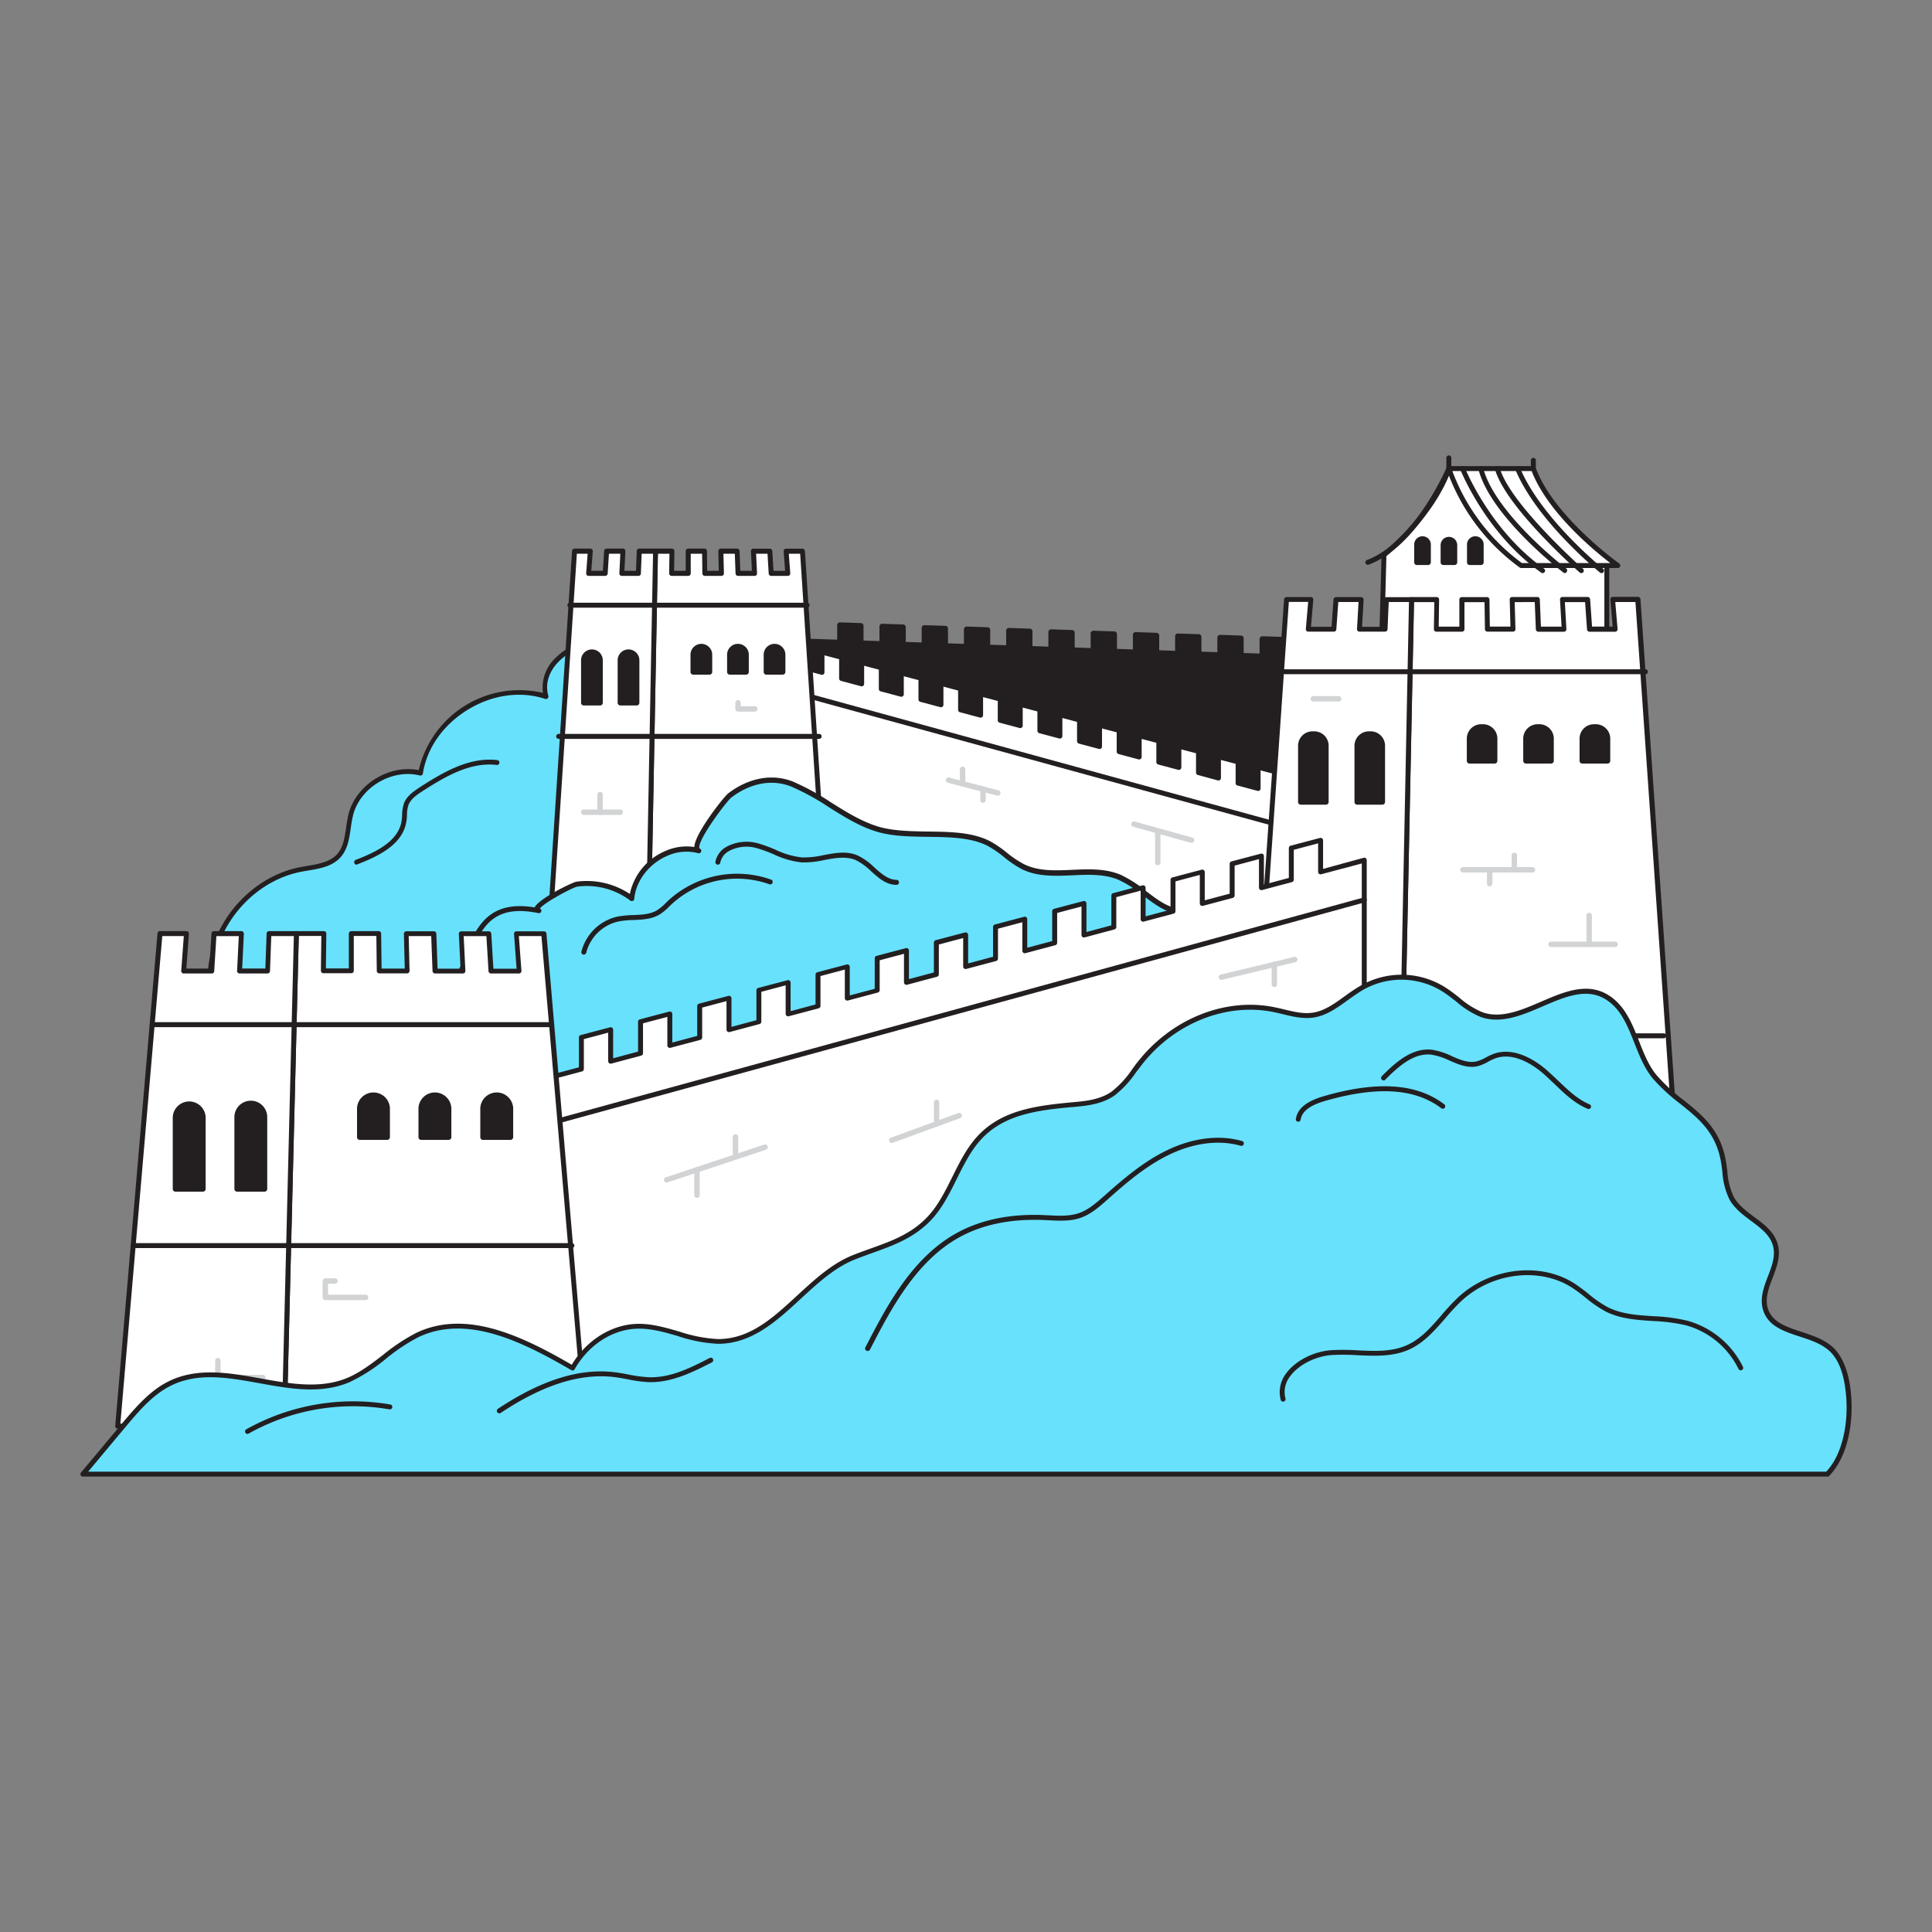 <svg id="_0300_china" data-name="0300_china" xmlns="http://www.w3.org/2000/svg" viewBox="0 0 500 500"><rect x="0" y="0" width="500" height="500" fill="#808080" stroke="none"/><defs><style>.cls-1{fill:#68e1fd;}.cls-2{fill:#231f20;}.cls-3{fill:#fff;}.cls-4{fill:#d1d3d4;}</style></defs><g id="Great_Wall" data-name="Great Wall"><path class="cls-1" d="M54.34,253c.21-13.15,10.52-25.45,23.43-27.95,3.47-.67,7.4-.88,9.8-3.47,2.58-2.79,2.24-7.08,3.19-10.76,1.95-7.51,10.52-12.59,18-10.68,2.22-14.26,18.8-24.37,32.49-19.8-2.41-8.62,8.74-16.1,17.33-13.61s14,10.83,17.79,19,6.88,17,13.61,22.85c12.41,10.85,34,8.85,43.06,22.59,4,6.08,4.42,13.79,4.68,21.08q.83,22.35,1.64,44.71c-19.85-5.57-40.54-7.22-61.09-8.85L68.76,279.37"/><path class="cls-2" d="M239.4,297.52l-.18,0c-19.86-5.57-40.75-7.22-61-8.82L68.71,280a.65.65,0,0,1-.59-.69.66.66,0,0,1,.69-.58l109.55,8.66c20,1.58,40.64,3.21,60.37,8.63l-1.61-43.84c-.23-6.52-.53-14.63-4.58-20.75-4.92-7.44-13.53-10.12-22.65-13-7.21-2.25-14.68-4.57-20.29-9.48s-8.88-12.12-11.93-19c-.61-1.37-1.22-2.73-1.84-4.08-4.89-10.53-10.58-16.62-17.39-18.6-4.5-1.3-10.14.27-13.73,3.83-2.69,2.66-3.68,5.85-2.8,9a.66.66,0,0,1-.18.64.65.65,0,0,1-.64.14c-6.35-2.11-13.64-1.1-20,2.78s-10.62,9.91-11.65,16.52a.61.61,0,0,1-.27.43.66.66,0,0,1-.51.09c-7.19-1.82-15.41,3.05-17.27,10.22a31.54,31.54,0,0,0-.61,3.41c-.4,2.72-.81,5.54-2.73,7.62-2.14,2.31-5.29,2.84-8.35,3.35-.6.1-1.21.2-1.8.32C65.25,228.1,55.19,240.11,55,253a.64.64,0,0,1-.64.63h0a.64.64,0,0,1-.63-.65c.22-13.46,10.74-26,24-28.57.6-.12,1.22-.22,1.83-.32,2.84-.48,5.78-1,7.62-2.95,1.65-1.79,2-4.3,2.4-7,.17-1.17.35-2.38.64-3.54,2-7.59,10.49-12.81,18.15-11.29a26.77,26.77,0,0,1,32.14-20,10.55,10.55,0,0,1,3.38-9.15c3.9-3.87,10.07-5.57,15-4.14,7.19,2.08,13.14,8.39,18.19,19.29.63,1.35,1.24,2.72,1.85,4.09,3,6.75,6.09,13.74,11.6,18.55s12.75,7,19.84,9.23c8.92,2.79,18.15,5.66,23.33,13.49,4.24,6.41,4.55,14.73,4.79,21.41l1.64,44.7a.67.67,0,0,1-.25.53A.62.62,0,0,1,239.4,297.52Z"/><polygon class="cls-2" points="217.34 166.25 217.34 161.75 222.75 161.93 222.75 166.43 228.27 166.61 228.27 162.11 233.68 162.29 233.68 166.79 239.2 166.97 239.2 162.47 244.61 162.65 244.61 167.15 250.13 167.33 250.13 162.83 255.54 163.01 255.54 167.51 261.06 167.69 261.06 163.19 266.47 163.37 266.47 167.87 272 168.05 272 163.55 277.4 163.73 277.4 168.23 282.93 168.41 282.93 163.91 288.34 164.09 288.34 168.59 293.86 168.77 293.86 164.27 299.27 164.45 299.27 168.95 304.79 169.13 304.79 164.63 310.2 164.81 310.2 169.31 315.72 169.49 315.72 164.99 321.13 165.17 321.13 169.67 326.65 169.85 326.65 165.35 332.06 165.53 332.06 170.03 337.59 170.21 337.59 165.71 343 165.89 343 170.39 348.52 170.57 348.52 166.07 353.93 166.25 353.93 170.75 359.45 170.93 359.45 166.43 364.86 166.61 364.86 171.11 370.38 171.29 370.38 166.79 375.79 166.97 375.79 171.47 383.86 171.74 383.86 205.2 209.27 199.45 209.27 165.98 217.34 166.25"/><path class="cls-2" d="M383.86,205.9h0l-174.58-5.75a.71.71,0,0,1-.68-.7V166a.67.67,0,0,1,.21-.5.82.82,0,0,1,.51-.2l7.34.25v-3.78a.72.72,0,0,1,.22-.51.66.66,0,0,1,.51-.19l5.41.18a.7.7,0,0,1,.68.7v3.82l4.12.14v-3.78a.67.67,0,0,1,.21-.5.72.72,0,0,1,.51-.2l5.41.18a.7.7,0,0,1,.68.7v3.82l4.12.14v-3.78a.7.7,0,0,1,.72-.7l5.41.18a.7.7,0,0,1,.68.7v3.82l4.12.14v-3.78a.71.71,0,0,1,.21-.5.76.76,0,0,1,.51-.2l5.42.18a.7.7,0,0,1,.67.7v3.82l4.12.14v-3.78a.68.68,0,0,1,.22-.5.64.64,0,0,1,.51-.2l5.41.18a.7.7,0,0,1,.67.7v3.82l4.12.14v-3.78a.68.68,0,0,1,.22-.5.71.71,0,0,1,.51-.2l5.41.18a.69.69,0,0,1,.67.7v3.82l4.13.14v-3.78a.67.67,0,0,1,.21-.5.73.73,0,0,1,.51-.2l5.41.18a.7.7,0,0,1,.68.7v3.82l4.12.14v-3.78a.71.71,0,0,1,.21-.5.69.69,0,0,1,.51-.2l5.41.18a.7.7,0,0,1,.68.7v3.82l4.12.14v-3.78a.71.71,0,0,1,.21-.5.73.73,0,0,1,.51-.2l5.41.18a.7.7,0,0,1,.68.7v3.82l4.12.14V165a.68.68,0,0,1,.22-.5.73.73,0,0,1,.51-.2l5.41.18a.7.7,0,0,1,.67.7V169l4.12.14v-3.78a.68.68,0,0,1,.22-.5.73.73,0,0,1,.51-.2l5.41.18a.69.69,0,0,1,.67.7v3.82l4.13.14v-3.78a.67.67,0,0,1,.21-.5.7.7,0,0,1,.51-.2l5.41.18a.7.7,0,0,1,.68.7v3.82l4.12.14v-3.78a.67.67,0,0,1,.21-.5.73.73,0,0,1,.51-.2l5.41.18a.7.7,0,0,1,.68.7v3.82l4.12.14v-3.78a.71.71,0,0,1,.21-.5.73.73,0,0,1,.51-.2l5.41.18a.7.7,0,0,1,.68.7v3.82l4.12.14v-3.78a.68.68,0,0,1,.22-.5.69.69,0,0,1,.51-.2l5.41.18a.7.7,0,0,1,.67.7v3.82l7.39.25a.7.7,0,0,1,.68.7V205.2a.68.68,0,0,1-.22.5A.67.67,0,0,1,383.86,205.9ZM210,198.77l173.19,5.71V172.41l-7.39-.24a.7.7,0,0,1-.68-.7v-3.82l-4-.14v3.78a.71.71,0,0,1-.21.51.74.74,0,0,1-.51.19l-5.52-.18a.7.7,0,0,1-.68-.7v-3.82l-4-.13v3.77a.75.75,0,0,1-.21.51.69.69,0,0,1-.51.19l-5.52-.18a.7.7,0,0,1-.68-.7v-3.82l-4-.14v3.78a.68.68,0,0,1-.22.5.67.67,0,0,1-.51.2l-5.52-.18a.7.7,0,0,1-.67-.7v-3.82l-4-.14v3.78a.7.7,0,0,1-.73.7l-5.52-.18a.7.7,0,0,1-.68-.7v-3.82l-4-.14v3.78a.67.67,0,0,1-.21.5.76.76,0,0,1-.51.2l-5.52-.18a.7.7,0,0,1-.68-.7v-3.82l-4-.14v3.78a.7.7,0,0,1-.72.7l-5.52-.18a.7.7,0,0,1-.68-.7v-3.82l-4-.14v3.78a.7.7,0,0,1-.72.7l-5.52-.18a.7.7,0,0,1-.68-.7v-3.83l-4-.13v3.78a.7.7,0,0,1-.72.7l-5.53-.18a.7.7,0,0,1-.67-.7v-3.83l-4-.13v3.78a.68.68,0,0,1-.22.5.75.75,0,0,1-.51.2l-5.52-.18a.7.7,0,0,1-.68-.7V164.4l-4-.13v3.78a.67.67,0,0,1-.21.5.69.69,0,0,1-.51.2l-5.52-.18a.7.7,0,0,1-.68-.7V164l-4-.13v3.78a.67.67,0,0,1-.21.5.69.69,0,0,1-.51.2l-5.52-.18a.7.7,0,0,1-.68-.7v-3.83l-4-.13v3.78a.71.71,0,0,1-.21.5.78.78,0,0,1-.51.2l-5.52-.18a.7.7,0,0,1-.68-.7v-3.83l-4-.13V167a.71.71,0,0,1-.21.5.82.82,0,0,1-.51.2l-5.53-.18a.7.7,0,0,1-.67-.7V163l-4-.13v3.78a.68.68,0,0,1-.22.5.73.73,0,0,1-.51.2l-5.52-.18a.7.7,0,0,1-.67-.7V162.6l-4-.13v3.78a.67.67,0,0,1-.21.5.74.74,0,0,1-.51.2l-7.34-.24Z"/><polygon class="cls-3" points="192.2 168.48 192.2 162.97 197.28 164.32 197.28 169.83 202.46 171.22 202.46 165.7 207.54 167.06 207.54 172.57 212.72 173.95 212.72 168.44 217.8 169.79 217.8 175.31 222.99 176.69 222.99 171.18 228.06 172.53 228.06 178.04 233.25 179.43 233.25 173.91 238.33 175.27 238.33 180.78 243.51 182.16 243.51 176.65 248.59 178.01 248.59 183.52 253.77 184.9 253.77 179.39 258.85 180.74 258.85 186.25 264.03 187.64 264.03 182.13 269.11 183.48 269.11 188.99 274.29 190.37 274.29 184.86 279.37 186.22 279.37 191.73 284.55 193.11 284.55 187.6 289.63 188.95 289.63 194.46 294.81 195.85 294.81 190.34 299.89 191.69 299.89 197.2 305.08 198.58 305.08 193.07 310.15 194.43 310.15 199.94 315.34 201.32 315.34 195.81 320.42 197.16 320.42 202.68 325.6 204.06 325.6 198.55 330.68 199.9 330.68 205.41 335.86 206.79 335.86 201.28 340.94 202.64 340.94 208.15 348.51 210.17 348.51 251.14 184.63 207.43 184.63 166.46 192.2 168.48"/><path class="cls-2" d="M348.51,251.78l-.16,0L184.47,208.05a.65.65,0,0,1-.48-.62v-41a.63.63,0,0,1,.25-.51.66.66,0,0,1,.56-.11l6.76,1.8V163a.64.64,0,0,1,.81-.62l5.07,1.35a.64.64,0,0,1,.48.62v5l3.9,1V165.7a.66.66,0,0,1,.25-.5.63.63,0,0,1,.56-.11l5.08,1.35a.64.64,0,0,1,.47.62v5l3.9,1v-4.68a.64.64,0,0,1,.81-.62l5.08,1.36a.63.63,0,0,1,.47.62v5l3.91,1v-4.68a.64.64,0,0,1,.8-.62l5.08,1.35a.65.65,0,0,1,.48.62v5l3.9,1v-4.68a.63.63,0,0,1,.25-.5.61.61,0,0,1,.55-.11l5.08,1.35a.65.65,0,0,1,.48.62v5l3.9,1v-4.68a.65.65,0,0,1,.25-.51.67.67,0,0,1,.55-.11l5.08,1.36a.64.64,0,0,1,.48.62v5l3.9,1v-4.68a.63.63,0,0,1,.25-.51.65.65,0,0,1,.55-.11l5.08,1.35a.65.65,0,0,1,.48.62v5l3.9,1v-4.68a.63.63,0,0,1,.25-.5.62.62,0,0,1,.56-.11l5.08,1.35a.65.65,0,0,1,.47.62v5l3.9,1v-4.68a.68.68,0,0,1,.25-.51.7.7,0,0,1,.56-.11l5.08,1.36a.63.63,0,0,1,.47.62v5l3.9,1V187.6a.64.64,0,0,1,.81-.62l5.08,1.36a.62.62,0,0,1,.47.61v5l3.9,1v-4.67a.64.64,0,0,1,.81-.62l5.08,1.35a.64.64,0,0,1,.47.62v5l3.91,1v-4.68a.62.62,0,0,1,.25-.5.61.61,0,0,1,.55-.11l5.08,1.35a.65.65,0,0,1,.48.62v5l3.9,1v-4.68a.64.64,0,0,1,.8-.62l5.08,1.36a.63.63,0,0,1,.48.61v5l3.9,1v-4.67a.64.64,0,0,1,.8-.62l5.08,1.35a.65.65,0,0,1,.48.62v5l3.9,1v-4.68a.62.62,0,0,1,.25-.5.62.62,0,0,1,.56-.11L341.1,202a.65.65,0,0,1,.48.62v5l7.1,1.89a.64.64,0,0,1,.47.62v41a.66.66,0,0,1-.64.64ZM185.27,206.94l162.6,43.36V210.66l-7.1-1.89a.65.65,0,0,1-.47-.62v-5l-3.8-1v4.67a.63.63,0,0,1-.25.51.62.62,0,0,1-.56.11L330.51,206a.64.64,0,0,1-.47-.62v-5l-3.8-1v4.68a.62.62,0,0,1-.25.5.62.62,0,0,1-.56.11l-5.18-1.38a.63.63,0,0,1-.47-.62v-5l-3.8-1v4.68a.66.66,0,0,1-.25.51.65.65,0,0,1-.56.11L310,200.56a.64.64,0,0,1-.47-.62v-5l-3.8-1v4.67a.66.66,0,0,1-.25.51.65.65,0,0,1-.56.11l-5.18-1.38a.65.65,0,0,1-.48-.62v-5l-3.8-1v4.68a.62.62,0,0,1-.25.5.64.64,0,0,1-.55.12l-5.18-1.39a.64.64,0,0,1-.48-.62v-5l-3.8-1v4.68a.63.63,0,0,1-.25.51.63.63,0,0,1-.55.11l-5.18-1.38a.65.65,0,0,1-.48-.62v-5l-3.8-1v4.68a.64.64,0,0,1-.8.62l-5.19-1.38a.65.65,0,0,1-.47-.62v-5l-3.8-1v4.68a.63.63,0,0,1-.25.5.61.61,0,0,1-.55.11l-5.19-1.38a.64.64,0,0,1-.47-.62v-5l-3.8-1v4.68a.64.64,0,0,1-.81.62l-5.18-1.39a.62.62,0,0,1-.47-.61v-5l-3.8-1v4.68a.63.63,0,0,1-.25.51.62.62,0,0,1-.56.11l-5.18-1.38a.64.64,0,0,1-.47-.62v-5l-3.8-1v4.68a.66.66,0,0,1-.25.5.62.62,0,0,1-.56.11l-5.18-1.38a.63.63,0,0,1-.47-.62v-5l-3.8-1v4.68a.68.68,0,0,1-.25.51.65.65,0,0,1-.56.11l-5.18-1.39a.63.63,0,0,1-.48-.61v-5l-3.8-1V174a.63.63,0,0,1-.25.51.6.6,0,0,1-.55.11l-5.18-1.38a.65.65,0,0,1-.48-.62v-5l-3.8-1v4.67a.63.63,0,0,1-.25.51.6.6,0,0,1-.55.11l-5.18-1.38a.64.64,0,0,1-.48-.62v-5l-3.8-1v4.68a.62.62,0,0,1-.25.5.64.64,0,0,1-.55.12l-6.77-1.81Z"/><line class="cls-3" x1="184.63" y1="173.33" x2="336.52" y2="214.98"/><path class="cls-2" d="M336.52,215.62l-.17,0L184.46,174a.64.64,0,1,1,.34-1.23l151.89,41.64a.64.64,0,0,1,.44.79A.63.63,0,0,1,336.52,215.62Z"/><polygon class="cls-3" points="207.68 142.63 214.17 241.61 167.78 241.61 169.66 142.63 173.88 142.63 173.81 148.37 178.11 148.37 178.11 142.63 182.33 142.63 182.4 148.37 186.7 148.37 186.56 142.63 190.78 142.63 190.99 148.37 195.29 148.37 195 142.63 199.23 142.63 199.58 148.37 203.88 148.37 203.45 142.63 207.68 142.63"/><path class="cls-2" d="M214.17,242.25H167.79a.64.64,0,0,1-.46-.19.62.62,0,0,1-.18-.46l1.87-99a.63.63,0,0,1,.64-.62h4.23a.6.6,0,0,1,.45.19.64.64,0,0,1,.19.45l-.07,5.1h3v-5.1a.64.64,0,0,1,.64-.64h4.22a.64.64,0,0,1,.64.63l.06,5.11h3l-.12-5.09a.61.61,0,0,1,.18-.46.66.66,0,0,1,.46-.19h4.22a.63.63,0,0,1,.64.61l.19,5.13h3l-.24-5.07a.65.65,0,0,1,.17-.48A.66.66,0,0,1,195,142h4.23a.64.64,0,0,1,.64.6l.31,5.14h3l-.37-5.06a.62.62,0,0,1,.17-.48.63.63,0,0,1,.47-.2h4.22a.65.65,0,0,1,.64.59l6.49,99a.66.66,0,0,1-.17.48A.67.67,0,0,1,214.17,242.25ZM168.44,241h45.05l-6.41-97.7h-2.94l.38,5.06a.66.66,0,0,1-.17.48.65.65,0,0,1-.47.2h-4.3a.64.64,0,0,1-.64-.6l-.31-5.14h-2.95l.24,5.07a.65.65,0,0,1-.17.48.66.66,0,0,1-.46.19H191a.65.65,0,0,1-.64-.61l-.19-5.13h-2.95l.13,5.09a.65.65,0,0,1-.18.46.66.66,0,0,1-.46.19h-4.3a.64.64,0,0,1-.64-.63l-.06-5.11h-2.95v5.1a.64.64,0,0,1-.64.64h-4.3a.6.6,0,0,1-.45-.19.64.64,0,0,1-.19-.45l.07-5.1h-3Z"/><polygon class="cls-3" points="169.66 142.63 167.78 241.61 142.19 241.61 148.69 142.63 152.77 142.63 152.34 148.37 156.63 148.37 156.99 142.63 161.21 142.63 160.93 148.37 165.23 148.37 165.44 142.63 169.66 142.63"/><path class="cls-2" d="M167.79,242.25H142.2a.67.67,0,0,1-.47-.2.66.66,0,0,1-.17-.48l6.49-99a.64.64,0,0,1,.64-.59h4.08a.63.63,0,0,1,.64.68l-.38,5.06h3l.32-5.14a.64.64,0,0,1,.64-.6h4.22a.68.68,0,0,1,.47.19.65.65,0,0,1,.17.48l-.25,5.07h3l.19-5.13a.63.63,0,0,1,.64-.61h4.22a.66.66,0,0,1,.46.19.65.65,0,0,1,.18.46l-1.88,99A.63.63,0,0,1,167.79,242.25ZM142.88,241h24.28l1.85-97.7h-2.95l-.2,5.13a.63.63,0,0,1-.63.61h-4.3a.64.64,0,0,1-.46-.19.62.62,0,0,1-.18-.48l.25-5.07h-2.95l-.32,5.14a.64.64,0,0,1-.64.6h-4.29a.63.63,0,0,1-.47-.2.66.66,0,0,1-.17-.48l.38-5.06h-2.79Z"/><path class="cls-2" d="M208.88,157.27H147.49a.64.64,0,0,1-.64-.64.64.64,0,0,1,.64-.64h61.39a.64.64,0,0,1,.64.64A.64.64,0,0,1,208.88,157.27Z"/><path class="cls-2" d="M212,191.22H144.58a.64.64,0,1,1,0-1.28H212a.64.64,0,1,1,0,1.28Z"/><path class="cls-2" d="M153.19,168.73h0a2.11,2.11,0,0,1,2.11,2.11v11a0,0,0,0,1,0,0h-4.22a0,0,0,0,1,0,0v-11A2.11,2.11,0,0,1,153.19,168.73Z"/><path class="cls-2" d="M155.3,182.58h-4.22a.7.7,0,0,1-.7-.7v-11a2.81,2.81,0,1,1,5.62,0v11A.7.7,0,0,1,155.3,182.58Zm-3.52-1.4h2.82V170.84a1.41,1.41,0,1,0-2.82,0Z"/><path class="cls-2" d="M162.66,168.73h0a2.11,2.11,0,0,1,2.11,2.11v11a0,0,0,0,1,0,0h-4.22a0,0,0,0,1,0,0v-11A2.11,2.11,0,0,1,162.66,168.73Z"/><path class="cls-2" d="M164.77,182.58h-4.22a.7.7,0,0,1-.7-.7v-11a2.81,2.81,0,0,1,5.62,0v11A.7.7,0,0,1,164.77,182.58Zm-3.52-1.4h2.82V170.84a1.41,1.41,0,0,0-2.82,0Z"/><path class="cls-2" d="M181.51,167.33h0a2.11,2.11,0,0,1,2.11,2.11v4.47a0,0,0,0,1,0,0H179.4a0,0,0,0,1,0,0v-4.47A2.11,2.11,0,0,1,181.51,167.33Z"/><path class="cls-2" d="M183.62,174.6H179.4a.7.7,0,0,1-.7-.7v-4.46a2.81,2.81,0,0,1,5.62,0v4.46A.7.7,0,0,1,183.62,174.6Zm-3.52-1.4h2.82v-3.76a1.41,1.41,0,0,0-2.82,0Z"/><path class="cls-2" d="M191,167.33h0a2.11,2.11,0,0,1,2.11,2.11v4.47a0,0,0,0,1,0,0h-4.22a0,0,0,0,1,0,0v-4.47A2.11,2.11,0,0,1,191,167.33Z"/><path class="cls-2" d="M193.09,174.6h-4.22a.7.7,0,0,1-.7-.7v-4.46a2.81,2.81,0,0,1,5.62,0v4.46A.7.7,0,0,1,193.09,174.6Zm-3.52-1.4h2.82v-3.76a1.41,1.41,0,0,0-2.82,0Z"/><path class="cls-2" d="M200.45,167.33h0a2.11,2.11,0,0,1,2.11,2.11v4.47a0,0,0,0,1,0,0h-4.22a0,0,0,0,1,0,0v-4.47a2.11,2.11,0,0,1,2.11-2.11Z"/><path class="cls-2" d="M202.56,174.6h-4.22a.7.7,0,0,1-.7-.7v-4.46a2.81,2.81,0,0,1,5.62,0v4.46A.7.7,0,0,1,202.56,174.6ZM199,173.2h2.82v-3.76a1.41,1.41,0,0,0-2.82,0Z"/><path class="cls-1" d="M172.48,220.79a12.85,12.85,0,0,1,8.36-.65c-3-.83,6.83-13.43,8-14.3,4.72-3.58,10.6-5.18,16.2-2.91,7.86,3.19,14.32,9.47,22.48,11.76,8.74,2.44,20.53-.43,28.36,3.6,3.2,1.65,5.67,4.49,8.91,6.05,7.61,3.67,17.15-.57,24.94,2.71,6,2.54,10.59,9.41,17.12,8.86,2.24-.18,4.3-1.27,6.49-1.73,9-1.89,16.49,6.61,21.75,14.15,2.16,3.09,4.37,6.31,5,10,1,5.73-1.88,11.45-1.91,17.28-.05,10.44,8.63,18.47,15.38,26.43A90.1,90.1,0,0,1,369.66,330c-.59-1.65-34.51-1-38.21-1.16-13.23-.72-26.88-1.11-40-3.17-9-1.41-16.23-4.89-25.54-4.62-12.87.37-25.67,1.84-38.58,1.84H49.18c-6.46,0,5.29-19.06,7-20.87,7.42-7.82,14.6-15,24-20.52,3.33-2,6.86-3.76,9.49-6.61s4.19-7.06,2.72-10.64c6.13,0,12.46,0,18.11-2.39,13.82-5.86,7-30.68,28.89-26.19-3-.61,8.45-6.7,9.91-6.87a19.47,19.47,0,0,1,14.14,3.74C163.9,227.31,167.73,222.78,172.48,220.79Z"/><path class="cls-2" d="M369.66,330.6a.64.64,0,0,1-.51-.26c-1.83-.95-20.59-.9-29.65-.87-4.11,0-7.09,0-8.08,0l-6.78-.34c-11-.55-22.37-1.11-33.28-2.83a92.08,92.08,0,0,1-9.56-2.14c-5.19-1.36-10.1-2.65-15.86-2.47-5.5.16-11.09.52-16.49.88-7.23.47-14.71,1-22.11,1H49.18a2.29,2.29,0,0,1-2.3-1.38c-1.89-4.4,7.44-19.08,8.85-20.57,7.27-7.66,14.58-15,24.12-20.63l1.51-.87a32.4,32.4,0,0,0,7.84-5.62c2.13-2.31,4.09-6.31,2.6-10a.64.64,0,0,1,.06-.6.63.63,0,0,1,.53-.28h0c5.71,0,12.23,0,17.85-2.34,5.43-2.3,7.58-7.81,9.66-13.13,3-7.56,6-15.38,18.46-13.31,1.08-2.29,9.86-6.55,10.85-6.67A20.22,20.22,0,0,1,163,231.35a15.53,15.53,0,0,1,9.28-11.15h0a13.53,13.53,0,0,1,7.41-1c.11-3.52,7.74-13.1,8.79-13.89,5.35-4.07,11.47-5.16,16.82-3a64.42,64.42,0,0,1,9.92,5.45c3.94,2.47,8,5,12.5,6.29,3.71,1,8.12,1.09,12.38,1.15,5.67.07,11.53.14,16.09,2.49a28.29,28.29,0,0,1,4.4,3,26.3,26.3,0,0,0,4.5,3c3.75,1.81,8,1.62,12.42,1.42,4.21-.19,8.56-.38,12.48,1.27a31,31,0,0,1,6.57,4.2c3.32,2.54,6.44,4.94,10.26,4.62a16.29,16.29,0,0,0,3.68-.93,26.15,26.15,0,0,1,2.73-.8c9.64-2,17.41,7.25,22.41,14.41,2.07,3,4.43,6.36,5.12,10.28.6,3.42-.13,6.84-.85,10.15a35.94,35.94,0,0,0-1.05,7.24c0,8.67,6.16,15.7,12.17,22.5,1,1.18,2.07,2.35,3.06,3.52a90.1,90.1,0,0,1,16.22,28.09h0a.64.64,0,0,1-.39.82A.54.54,0,0,1,369.66,330.6Zm-25.27-2.42c15.45,0,21.68.24,24.21.72a89.13,89.13,0,0,0-15.54-26.42c-1-1.16-2-2.33-3-3.5-6.17-7-12.54-14.19-12.49-23.35a37.89,37.89,0,0,1,1.08-7.51c.72-3.33,1.4-6.48.84-9.66-.64-3.64-2.91-6.9-4.91-9.77-4.79-6.86-12.19-15.75-21.1-13.88a22.43,22.43,0,0,0-2.59.76,17.43,17.43,0,0,1-4,1c-4.28.36-7.77-2.3-11.13-4.87a30,30,0,0,0-6.29-4c-3.67-1.55-7.87-1.36-11.93-1.17-4.42.19-9,.4-13-1.55a26.91,26.91,0,0,1-4.72-3.18,27.66,27.66,0,0,0-4.2-2.88c-4.29-2.21-10-2.28-15.52-2.35-4.35-.06-8.84-.12-12.72-1.2-4.66-1.31-8.81-3.92-12.83-6.44a62.47,62.47,0,0,0-9.72-5.34c-4.91-2-10.59-1-15.57,2.82-1.16.88-8.7,10.86-8.28,13.06,0,.1,0,.1.09.12a.64.64,0,0,1-.34,1.23h0a12,12,0,0,0-7.93.62l-.25-.59.25.59c-4.76,2-8.24,6.49-8.65,11.18a.65.65,0,0,1-.39.53.64.64,0,0,1-.64-.08,18.76,18.76,0,0,0-13.67-3.62c-1.15.14-8.62,4.16-9.72,5.66a.64.64,0,0,1,.36.71.63.63,0,0,1-.76.49h0c-12.37-2.53-15.06,4.35-18.16,12.31-2.17,5.58-4.42,11.34-10.35,13.85-5.57,2.35-11.85,2.43-17.46,2.44,1.11,3.95-.93,8-3.15,10.44A33.69,33.69,0,0,1,82,281.15l-1.49.86c-9.41,5.54-16.65,12.82-23.85,20.41-1.56,1.64-10.08,15.74-8.6,19.18.12.28.36.61,1.12.61H227.34c7.36,0,14.81-.49,22-1,5.41-.36,11-.72,16.54-.88,5.95-.16,10.93,1.13,16.22,2.51a93.37,93.37,0,0,0,9.43,2.12c10.84,1.7,22.18,2.27,33.14,2.81l6.79.35c1,0,4.06,0,8,0Zm-205-93.2h0Z"/><path class="cls-3" d="M358.19,143.63l-.64,23.12h58.29V145.53l-30.5-17.85-4.55-2.86L375,121.28S371.89,132.14,358.19,143.63Z"/><path class="cls-2" d="M415.84,167.39H357.55a.63.63,0,0,1-.46-.2.65.65,0,0,1-.18-.46l.64-23.12a.63.63,0,0,1,.23-.47c13.36-11.21,16.56-21.93,16.59-22a.64.64,0,0,1,.38-.42.65.65,0,0,1,.56,0l5.81,3.54,4.56,2.87L416.16,145a.62.62,0,0,1,.32.55v21.22A.64.64,0,0,1,415.84,167.39Zm-57.63-1.28h57V145.9L385,128.23l-4.57-2.87-5.11-3.12c-1,2.72-4.94,11.91-16.52,21.69Z"/><path class="cls-3" d="M375,121.28a51.94,51.94,0,0,0,18.69,25.09h25s-17.09-12.12-21.85-25.09Z"/><path class="cls-2" d="M418.68,147h-25a.63.63,0,0,1-.37-.12,53,53,0,0,1-18.93-25.43.64.64,0,0,1,.61-.82h21.85a.64.64,0,0,1,.6.42c4.63,12.63,21.45,24.67,21.62,24.79a.64.64,0,0,1-.37,1.16Zm-24.8-1.28h22.87c-4.32-3.31-16.23-13.15-20.36-23.81H375.87A52.13,52.13,0,0,0,393.88,145.73Z"/><path class="cls-2" d="M354,146.17a.64.64,0,0,1-.23-1.24c11.72-4.38,19.83-22.16,20.55-23.78V118.5a.64.64,0,1,1,1.28,0v2.78a.7.7,0,0,1-.05.25c-.35.81-8.59,19.84-21.33,24.6A.57.57,0,0,1,354,146.17Z"/><path class="cls-2" d="M399.23,148.32a.63.63,0,0,1-.37-.12C384.47,138,378,121.68,377.92,121.51a.64.64,0,0,1,.37-.83.64.64,0,0,1,.82.37c.07.16,6.42,16.11,20.49,26.11a.63.63,0,0,1,.15.89A.64.64,0,0,1,399.23,148.32Z"/><path class="cls-2" d="M405,148.32a.64.64,0,0,1-.39-.14c-.77-.58-18.82-14.54-22-26.74a.64.64,0,1,1,1.24-.32c3,11.77,21.31,25.91,21.49,26a.65.65,0,0,1,.12.9A.66.66,0,0,1,405,148.32Z"/><path class="cls-2" d="M409.24,148.32a.67.67,0,0,1-.42-.16c-.78-.69-19.18-17-21.92-26.71a.65.65,0,0,1,.45-.79.64.64,0,0,1,.78.45c2.64,9.3,21.35,25.92,21.54,26.09a.64.64,0,0,1-.43,1.12Z"/><path class="cls-2" d="M414.48,148.32a.67.67,0,0,1-.4-.14c-.16-.13-16.26-13.15-21.91-26.65a.64.64,0,0,1,.34-.84.66.66,0,0,1,.84.34c5.52,13.21,21.37,26,21.53,26.15a.64.64,0,0,1,.1.9A.65.65,0,0,1,414.48,148.32Z"/><path class="cls-2" d="M396.83,121.92a.64.64,0,0,1-.64-.64v-2.15a.64.64,0,1,1,1.28,0v2.15A.64.64,0,0,1,396.83,121.92Z"/><path class="cls-2" d="M380.36,139.63h2.9a0,0,0,0,1,0,0v4.44a1.45,1.45,0,0,1-1.45,1.45h0a1.45,1.45,0,0,1-1.45-1.45v-4.44a0,0,0,0,1,0,0Z" transform="translate(763.63 285.16) rotate(-180)"/><path class="cls-2" d="M383.27,146.23h-2.91a.7.7,0,0,1-.7-.7v-4.44a2.16,2.16,0,1,1,4.31,0v4.44A.7.7,0,0,1,383.27,146.23Zm-2.21-1.4h1.51v-3.74a.76.76,0,1,0-1.51,0Z"/><path class="cls-2" d="M373.53,139.63h2.9a0,0,0,0,1,0,0v4.44a1.45,1.45,0,0,1-1.45,1.45h0a1.45,1.45,0,0,1-1.45-1.45v-4.44A0,0,0,0,1,373.53,139.63Z" transform="translate(749.96 285.16) rotate(-180)"/><path class="cls-2" d="M376.43,146.23h-2.9a.7.7,0,0,1-.7-.7v-4.44a2.15,2.15,0,1,1,4.3,0v4.44A.7.7,0,0,1,376.43,146.23Zm-2.2-1.4h1.5v-3.74a.75.75,0,1,0-1.5,0Z"/><path class="cls-2" d="M366.7,139.63h2.9a0,0,0,0,1,0,0v4.44a1.45,1.45,0,0,1-1.45,1.45h0a1.45,1.45,0,0,1-1.45-1.45v-4.44A0,0,0,0,1,366.7,139.63Z" transform="translate(736.3 285.16) rotate(-180)"/><path class="cls-2" d="M369.6,146.23h-2.91a.7.7,0,0,1-.7-.7v-4.44a2.16,2.16,0,1,1,4.31,0v4.44A.7.7,0,0,1,369.6,146.23Zm-2.21-1.4h1.51v-3.74a.76.76,0,1,0-1.51,0Z"/><polygon class="cls-3" points="423.91 155.16 433.97 300 362.39 300 365.29 155.16 371.81 155.16 371.69 162.83 378.31 162.83 378.32 155.16 384.83 155.16 384.94 162.83 391.56 162.83 391.35 155.16 397.86 155.16 398.18 162.83 404.8 162.83 404.37 155.16 410.88 155.16 411.42 162.83 418.05 162.83 417.4 155.16 423.91 155.16"/><path class="cls-2" d="M434,300.64H362.39a.61.61,0,0,1-.46-.2.6.6,0,0,1-.18-.46l2.9-144.83a.65.65,0,0,1,.64-.63h6.52a.64.64,0,0,1,.45.19.61.61,0,0,1,.18.46l-.1,7h5.34v-7a.64.64,0,0,1,.64-.64h6.51a.64.64,0,0,1,.64.63l.1,7h5.33l-.19-7a.63.63,0,0,1,.64-.66h6.51a.65.65,0,0,1,.64.61l.29,7.06h5.34l-.4-7a.65.65,0,0,1,.17-.48.63.63,0,0,1,.47-.2h6.51a.64.64,0,0,1,.64.59l.5,7.08h5.33l-.59-7a.66.66,0,0,1,.17-.48.61.61,0,0,1,.47-.21h6.51a.64.64,0,0,1,.64.6L434.61,300a.65.65,0,0,1-.64.69ZM363,299.36h70.25l-10-143.56h-5.22l.6,7a.69.69,0,0,1-.17.49.63.63,0,0,1-.47.2h-6.63a.65.65,0,0,1-.64-.59l-.5-7.08h-5.23l.39,7a.62.62,0,0,1-.17.47.63.63,0,0,1-.47.2h-6.62a.65.65,0,0,1-.64-.61l-.29-7.06H392l.2,7a.62.62,0,0,1-.18.46.66.66,0,0,1-.46.19h-6.62a.64.64,0,0,1-.64-.63l-.1-7H379v7a.64.64,0,0,1-.64.64h-6.63a.6.6,0,0,1-.45-.19.66.66,0,0,1-.19-.46l.11-7h-5.24Z"/><polygon class="cls-3" points="365.29 155.16 362.39 300 322.9 300 332.96 155.16 339.24 155.16 338.59 162.83 345.21 162.83 345.75 155.16 352.26 155.16 351.83 162.83 358.45 162.83 358.78 155.16 365.29 155.16"/><path class="cls-2" d="M362.39,300.64H322.9a.65.65,0,0,1-.64-.69l10.06-144.83a.64.64,0,0,1,.64-.6h6.28a.61.61,0,0,1,.47.21.66.66,0,0,1,.17.48l-.6,7h5.33l.5-7.08a.65.65,0,0,1,.64-.59h6.52a.63.63,0,0,1,.46.2.65.65,0,0,1,.17.48l-.4,7h5.34l.3-7.06a.65.65,0,0,1,.64-.61h6.51a.64.64,0,0,1,.46.19.61.61,0,0,1,.18.46L363,300A.64.64,0,0,1,362.39,300.64Zm-38.81-1.28h38.18l2.88-143.56H359.4l-.31,7.06a.63.63,0,0,1-.64.61h-6.62a.63.63,0,0,1-.47-.2.62.62,0,0,1-.17-.47l.4-7h-5.24l-.51,7.08a.63.63,0,0,1-.63.59h-6.62a.67.67,0,0,1-.48-.2.64.64,0,0,1-.16-.49l.6-7h-5Z"/><path class="cls-2" d="M425.76,174.48H331.11a.64.64,0,1,1,0-1.27h94.65a.64.64,0,1,1,0,1.27Z"/><path class="cls-2" d="M430.58,268.7h-104a.64.64,0,0,1,0-1.28h104a.64.64,0,0,1,0,1.28Z"/><path class="cls-2" d="M339.67,190h.45a3,3,0,0,1,3,3v14.53a0,0,0,0,1,0,0h-6.51a0,0,0,0,1,0,0V193A3,3,0,0,1,339.67,190Z"/><path class="cls-2" d="M343.15,208.25h-6.51a.7.7,0,0,1-.7-.7V193a3.73,3.73,0,0,1,3.73-3.73h.45a3.73,3.73,0,0,1,3.73,3.73v14.52A.7.7,0,0,1,343.15,208.25Zm-5.81-1.4h5.11V193a2.33,2.33,0,0,0-2.33-2.33h-.45a2.33,2.33,0,0,0-2.33,2.33Z"/><path class="cls-2" d="M354.27,190h.45a3,3,0,0,1,3,3v14.53a0,0,0,0,1,0,0h-6.51a0,0,0,0,1,0,0V193A3,3,0,0,1,354.27,190Z"/><path class="cls-2" d="M357.75,208.25h-6.51a.7.7,0,0,1-.7-.7V193a3.73,3.73,0,0,1,3.73-3.73h.45a3.73,3.73,0,0,1,3.73,3.73v14.52A.7.7,0,0,1,357.75,208.25Zm-5.81-1.4h5.11V193a2.33,2.33,0,0,0-2.33-2.33h-.45a2.33,2.33,0,0,0-2.33,2.33Z"/><path class="cls-2" d="M383.34,188.13h.45a3,3,0,0,1,3,3v5.75a0,0,0,0,1,0,0h-6.51a0,0,0,0,1,0,0v-5.75A3,3,0,0,1,383.34,188.13Z"/><path class="cls-2" d="M386.82,197.61h-6.51a.7.7,0,0,1-.7-.7v-5.75a3.73,3.73,0,0,1,3.73-3.73h.45a3.73,3.73,0,0,1,3.73,3.73v5.75A.7.7,0,0,1,386.82,197.61Zm-5.81-1.4h5.11v-5.05a2.33,2.33,0,0,0-2.33-2.33h-.45a2.33,2.33,0,0,0-2.33,2.33Z"/><path class="cls-2" d="M397.94,188.13h.45a3,3,0,0,1,3,3v5.75a0,0,0,0,1,0,0h-6.51a0,0,0,0,1,0,0v-5.75A3,3,0,0,1,397.94,188.13Z"/><path class="cls-2" d="M401.42,197.61h-6.51a.7.7,0,0,1-.7-.7v-5.75a3.73,3.73,0,0,1,3.73-3.73h.45a3.73,3.73,0,0,1,3.73,3.73v5.75A.7.7,0,0,1,401.42,197.61Zm-5.81-1.4h5.11v-5.05a2.33,2.33,0,0,0-2.33-2.33h-.45a2.33,2.33,0,0,0-2.33,2.33Z"/><path class="cls-2" d="M412.54,188.13H413a3,3,0,0,1,3,3v5.75a0,0,0,0,1,0,0h-6.51a0,0,0,0,1,0,0v-5.75a3,3,0,0,1,3-3Z"/><path class="cls-2" d="M416,197.61h-6.51a.7.7,0,0,1-.7-.7v-5.75a3.73,3.73,0,0,1,3.73-3.73H413a3.73,3.73,0,0,1,3.73,3.73v5.75A.7.7,0,0,1,416,197.61Zm-5.81-1.4h5.11v-5.05a2.33,2.33,0,0,0-2.33-2.33h-.45a2.33,2.33,0,0,0-2.33,2.33Z"/><polygon class="cls-3" points="341.77 225.64 341.77 217.42 334.19 219.44 334.19 227.66 326.46 229.73 326.46 221.5 318.88 223.53 318.88 231.75 311.15 233.81 311.15 225.59 303.57 227.61 303.57 235.83 295.84 237.89 295.84 229.67 288.26 231.69 288.26 239.91 280.53 241.98 280.53 233.75 272.95 235.78 272.95 244 265.21 246.06 265.21 237.84 257.64 239.86 257.64 248.08 249.91 250.15 249.91 241.92 242.33 243.94 242.33 252.17 234.59 254.23 234.59 246.01 227.02 248.03 227.02 256.25 219.28 258.31 219.28 250.09 211.71 252.11 211.71 260.33 203.97 262.4 203.97 254.17 196.39 256.19 196.39 264.42 188.66 266.48 188.66 258.26 181.08 260.28 181.08 268.5 173.35 270.56 173.35 262.34 165.77 264.36 165.77 272.58 158.04 274.65 158.04 266.43 150.46 268.45 150.46 276.67 142.73 278.73 142.73 270.51 135.15 272.53 135.15 280.75 127.42 282.81 127.42 274.59 119.84 276.61 119.84 284.84 108.54 287.85 108.54 371.09 353.07 305.87 353.07 222.63 341.77 225.64"/><path class="cls-2" d="M108.54,371.73a.7.7,0,0,1-.39-.13.68.68,0,0,1-.25-.51V287.85a.65.65,0,0,1,.48-.62l10.82-2.88v-7.74a.63.63,0,0,1,.48-.61l7.57-2a.63.63,0,0,1,.56.11.62.62,0,0,1,.25.5V282l6.45-1.72v-7.73a.65.65,0,0,1,.48-.62l7.57-2a.65.65,0,0,1,.56.11.63.63,0,0,1,.25.51v7.39l6.45-1.72v-7.73a.64.64,0,0,1,.48-.62l7.57-2a.62.62,0,0,1,.56.11.63.63,0,0,1,.25.51v7.39l6.45-1.73v-7.73a.65.65,0,0,1,.48-.62l7.58-2a.64.64,0,0,1,.55.11.65.65,0,0,1,.25.51v7.39l6.45-1.72v-7.73a.65.65,0,0,1,.48-.62l7.58-2a.61.61,0,0,1,.55.11.63.63,0,0,1,.25.51v7.39l6.46-1.72v-7.74a.62.62,0,0,1,.47-.61l7.58-2a.61.61,0,0,1,.55.11.63.63,0,0,1,.25.5v7.39l6.45-1.72v-7.73a.65.65,0,0,1,.48-.62l7.58-2a.64.64,0,0,1,.8.62v7.39l6.46-1.72V248a.63.63,0,0,1,.47-.62l7.58-2a.6.6,0,0,1,.55.11.63.63,0,0,1,.25.51v7.39l6.46-1.72v-7.74a.62.62,0,0,1,.47-.61l7.58-2a.64.64,0,0,1,.55.12.63.63,0,0,1,.26.5v7.39l6.45-1.72v-7.73a.64.64,0,0,1,.47-.62l7.58-2a.6.6,0,0,1,.55.11.63.63,0,0,1,.25.51v7.39l6.46-1.72v-7.73a.63.63,0,0,1,.47-.62l7.58-2a.63.63,0,0,1,.56.11.66.66,0,0,1,.25.51v7.38l6.45-1.72v-7.73a.62.62,0,0,1,.47-.61l7.58-2a.66.66,0,0,1,.56.11.68.68,0,0,1,.25.51v7.39l6.45-1.72v-7.73a.65.65,0,0,1,.47-.62l7.58-2a.64.64,0,0,1,.81.62V233l6.45-1.72v-7.73a.64.64,0,0,1,.47-.62l7.58-2a.62.62,0,0,1,.56.11.63.63,0,0,1,.25.51v7.38l6.45-1.72v-7.73a.65.65,0,0,1,.48-.62l7.57-2a.64.64,0,0,1,.81.62v7.39L352.9,222a.65.65,0,0,1,.56.11.66.66,0,0,1,.25.51v83.24a.65.65,0,0,1-.48.62L108.71,371.71Zm.64-83.39v81.92l243.25-64.88V223.46l-10.5,2.8a.64.64,0,0,1-.8-.62v-7.39l-6.3,1.68v7.73a.63.63,0,0,1-.47.62l-7.74,2.07a.64.64,0,0,1-.55-.12.62.62,0,0,1-.25-.5v-7.39l-6.3,1.68v7.73a.65.65,0,0,1-.47.62l-7.74,2.06a.64.64,0,0,1-.8-.62v-7.39l-6.3,1.68v7.73a.65.65,0,0,1-.47.62L296,238.51a.64.64,0,0,1-.8-.62V230.5l-6.3,1.68v7.74a.63.63,0,0,1-.48.61l-7.73,2.07a.64.64,0,0,1-.55-.12.62.62,0,0,1-.25-.5v-7.39l-6.3,1.68V244a.65.65,0,0,1-.48.62l-7.73,2.06a.63.63,0,0,1-.55-.11.63.63,0,0,1-.25-.51v-7.39l-6.3,1.68v7.73a.64.64,0,0,1-.48.62l-7.73,2.06a.6.6,0,0,1-.55-.11.63.63,0,0,1-.25-.51v-7.38l-6.3,1.68v7.73a.63.63,0,0,1-.48.61l-7.73,2.07a.65.65,0,0,1-.56-.11.68.68,0,0,1-.25-.51v-7.39l-6.29,1.68v7.73a.65.65,0,0,1-.48.62l-7.73,2.06a.65.65,0,0,1-.56-.11.66.66,0,0,1-.25-.51v-7.39l-6.3,1.68v7.73a.63.63,0,0,1-.47.62L204.14,263a.62.62,0,0,1-.56-.11.63.63,0,0,1-.25-.5V255l-6.3,1.68v7.73a.62.62,0,0,1-.47.61l-7.73,2.07a.65.65,0,0,1-.56-.11.66.66,0,0,1-.25-.51v-7.39l-6.3,1.68v7.73a.64.64,0,0,1-.47.62l-7.73,2.06a.62.62,0,0,1-.56-.11.63.63,0,0,1-.25-.51v-7.39l-6.3,1.68v7.73a.63.63,0,0,1-.47.62l-7.73,2.07a.63.63,0,0,1-.56-.12.62.62,0,0,1-.25-.5v-7.39l-6.3,1.68v7.73a.64.64,0,0,1-.47.62l-7.73,2.06a.65.65,0,0,1-.56-.11.63.63,0,0,1-.25-.51v-7.39l-6.3,1.68v7.73a.64.64,0,0,1-.47.62l-7.74,2.06a.61.61,0,0,1-.55-.11.63.63,0,0,1-.25-.5v-7.39l-6.3,1.67v7.74a.63.63,0,0,1-.47.61Z"/><line class="cls-3" x1="353.07" y1="232.89" x2="126.44" y2="295.03"/><path class="cls-2" d="M126.44,295.67a.64.64,0,0,1-.17-1.26L352.9,232.27a.64.64,0,0,1,.34,1.24L126.61,295.64Z"/><polygon class="cls-3" points="140.71 241.61 151.64 369.08 73.54 369.08 76.7 241.61 83.81 241.61 83.69 251.29 90.92 251.29 90.92 241.61 98.03 241.61 98.15 251.29 105.39 251.29 105.15 241.61 112.26 241.61 112.61 251.29 119.84 251.29 119.37 241.61 126.48 241.61 127.07 251.29 134.31 251.29 133.6 241.61 140.71 241.61"/><path class="cls-2" d="M151.64,369.72H73.54a.66.66,0,0,1-.46-.19.65.65,0,0,1-.18-.46l3.16-127.48a.64.64,0,0,1,.64-.62h7.11a.66.66,0,0,1,.46.19.65.65,0,0,1,.18.46l-.11,9h5.94v-9a.64.64,0,0,1,.64-.64H98a.64.64,0,0,1,.64.63l.11,9.05h6l-.22-9a.65.65,0,0,1,.18-.46.66.66,0,0,1,.46-.19h7.11a.64.64,0,0,1,.64.61l.33,9.07h5.94l-.44-9a.62.62,0,0,1,.18-.47.63.63,0,0,1,.46-.2h7.11a.64.64,0,0,1,.64.6l.55,9.08h6l-.66-9a.66.66,0,0,1,.17-.48.63.63,0,0,1,.47-.2h7.11a.64.64,0,0,1,.64.58L152.28,369a.64.64,0,0,1-.16.49A.67.67,0,0,1,151.64,369.72ZM74.2,368.44H151L140.12,242.25h-5.84l.67,9a.65.65,0,0,1-.17.48.61.61,0,0,1-.47.21h-7.24a.65.65,0,0,1-.64-.6l-.55-9.08H120l.44,9a.63.63,0,0,1-.64.67h-7.23a.63.63,0,0,1-.63-.62l-.34-9.06h-5.83l.22,9a.68.68,0,0,1-.19.47.64.64,0,0,1-.45.19H98.15a.64.64,0,0,1-.64-.63l-.11-9.05H91.56v9a.64.64,0,0,1-.64.64H83.69a.64.64,0,0,1-.45-.19.66.66,0,0,1-.19-.46l.11-9H77.33Z"/><polygon class="cls-3" points="76.7 241.61 73.54 369.08 30.46 369.08 41.39 241.61 48.25 241.61 47.54 251.29 54.77 251.29 55.36 241.61 62.48 241.61 62 251.29 69.23 251.29 69.59 241.61 76.7 241.61"/><path class="cls-2" d="M73.54,369.72H30.46a.67.67,0,0,1-.48-.2.64.64,0,0,1-.16-.49L40.76,241.55a.63.63,0,0,1,.63-.58h6.86a.64.64,0,0,1,.64.69l-.66,9h5.94l.56-9.08a.63.63,0,0,1,.63-.6h7.11a.63.63,0,0,1,.47.2.61.61,0,0,1,.17.47l-.44,9h6l.33-9.07a.65.65,0,0,1,.64-.61H76.7a.66.66,0,0,1,.46.19.62.62,0,0,1,.18.46L74.18,369.1A.63.63,0,0,1,73.54,369.72Zm-42.39-1.28H72.92l3.13-126.19H70.21l-.34,9.06a.63.63,0,0,1-.64.62H62a.63.63,0,0,1-.64-.67l.44-9H56l-.56,9.08a.64.64,0,0,1-.64.6H47.54a.61.61,0,0,1-.47-.21.65.65,0,0,1-.17-.48l.67-9H42Z"/><path class="cls-2" d="M142.73,265.82H39.37a.64.64,0,0,1,0-1.28H142.73a.64.64,0,0,1,0,1.28Z"/><path class="cls-2" d="M148,323H34.47a.64.64,0,0,1,0-1.28H148a.64.64,0,1,1,0,1.28Z"/><path class="cls-2" d="M49,285.56h0a3.55,3.55,0,0,1,3.55,3.55V307.7a0,0,0,0,1,0,0H45.41a0,0,0,0,1,0,0V289.11A3.55,3.55,0,0,1,49,285.56Z"/><path class="cls-2" d="M52.52,308.4H45.41a.7.7,0,0,1-.7-.7V289.11a4.26,4.26,0,0,1,8.51,0V307.7A.7.7,0,0,1,52.52,308.4ZM46.11,307h5.71V289.11a2.86,2.86,0,0,0-5.71,0Z"/><path class="cls-2" d="M64.91,285.56h0a3.55,3.55,0,0,1,3.55,3.55V307.7a0,0,0,0,1,0,0H61.35a0,0,0,0,1,0,0V289.11A3.55,3.55,0,0,1,64.91,285.56Z"/><path class="cls-2" d="M68.46,308.4h-7.1a.7.7,0,0,1-.7-.7V289.11a4.25,4.25,0,0,1,8.5,0V307.7A.7.7,0,0,1,68.46,308.4Zm-6.4-1.4h5.7V289.11a2.85,2.85,0,0,0-5.7,0Z"/><path class="cls-2" d="M96.65,283.2h0a3.55,3.55,0,0,1,3.55,3.55v7.52a0,0,0,0,1,0,0H93.1a0,0,0,0,1,0,0v-7.52A3.55,3.55,0,0,1,96.65,283.2Z"/><path class="cls-2" d="M100.21,295H93.1a.7.7,0,0,1-.7-.7v-7.52a4.26,4.26,0,0,1,8.51,0v7.52A.7.7,0,0,1,100.21,295Zm-6.41-1.4h5.71v-6.82a2.86,2.86,0,0,0-5.71,0Z"/><path class="cls-2" d="M112.59,283.2h0a3.55,3.55,0,0,1,3.55,3.55v7.52a0,0,0,0,1,0,0H109a0,0,0,0,1,0,0v-7.52A3.55,3.55,0,0,1,112.59,283.2Z"/><path class="cls-2" d="M116.15,295H109a.7.7,0,0,1-.7-.7v-7.52a4.26,4.26,0,0,1,8.51,0v7.52A.7.7,0,0,1,116.15,295Zm-6.41-1.4h5.71v-6.82a2.86,2.86,0,0,0-5.71,0Z"/><path class="cls-2" d="M128.54,283.2h0a3.55,3.55,0,0,1,3.55,3.55v7.52a0,0,0,0,1,0,0H125a0,0,0,0,1,0,0v-7.52A3.55,3.55,0,0,1,128.54,283.2Z"/><path class="cls-2" d="M132.09,295H125a.7.7,0,0,1-.7-.7v-7.52a4.26,4.26,0,0,1,8.51,0v7.52A.7.7,0,0,1,132.09,295Zm-6.41-1.4h5.71v-6.82a2.86,2.86,0,0,0-5.71,0Z"/><path class="cls-2" d="M151.09,247.05l-.15,0a.63.63,0,0,1-.47-.77,12.42,12.42,0,0,1,9.33-9.06,25.64,25.64,0,0,1,4.09-.4c2.24-.1,4.36-.19,6.14-1.24a13.24,13.24,0,0,0,2.34-1.95c.21-.21.41-.41.63-.61a26.28,26.28,0,0,1,26.52-5.39.64.64,0,1,1-.44,1.2,25,25,0,0,0-25.21,5.13l-.61.58a13.41,13.41,0,0,1-2.58,2.14c-2.06,1.22-4.44,1.32-6.74,1.42a23.39,23.39,0,0,0-3.87.37,11.12,11.12,0,0,0-8.36,8.11A.64.64,0,0,1,151.09,247.05Z"/><path class="cls-2" d="M92.3,223.77a.64.64,0,0,1-.23-1.24c5.43-2.07,11.09-4.9,11.87-10.13a13.16,13.16,0,0,0,.13-1.53,9.76,9.76,0,0,1,.49-3c.72-1.85,2.37-3,4.13-4.16,6.21-4,12.86-7.83,20-7a.63.63,0,0,1,.55.71.62.62,0,0,1-.71.55c-6.74-.81-13.17,2.9-19.18,6.77-1.64,1.06-3,2.05-3.62,3.54a8.4,8.4,0,0,0-.41,2.61c0,.55-.06,1.1-.14,1.65-.88,5.88-6.91,8.93-12.68,11.14A.66.66,0,0,1,92.3,223.77Z"/><path class="cls-4" d="M172.55,306.05a.7.7,0,0,1-.22-1.37l25.47-8.47a.7.7,0,0,1,.88.45.69.69,0,0,1-.44.88L172.77,306A.57.57,0,0,1,172.55,306.05Z"/><path class="cls-4" d="M180.38,310a.7.7,0,0,1-.7-.7v-6.6a.7.7,0,1,1,1.4,0v6.6A.7.7,0,0,1,180.38,310Z"/><path class="cls-4" d="M190.34,300.13a.7.7,0,0,1-.7-.7v-5.18a.7.7,0,0,1,1.4,0v5.18A.7.7,0,0,1,190.34,300.13Z"/><path class="cls-4" d="M396.6,225.8h-18a.7.7,0,0,1,0-1.4h18a.7.7,0,0,1,0,1.4Z"/><path class="cls-4" d="M385.53,229.4a.7.7,0,0,1-.7-.7v-3.6a.7.7,0,1,1,1.4,0v3.6A.7.7,0,0,1,385.53,229.4Z"/><path class="cls-4" d="M391.91,225.8a.7.7,0,0,1-.7-.7v-3.73a.7.7,0,1,1,1.4,0v3.73A.7.7,0,0,1,391.91,225.8Z"/><path class="cls-4" d="M418,245.09H401.42a.7.7,0,1,1,0-1.4H418a.7.7,0,0,1,0,1.4Z"/><path class="cls-4" d="M411.27,245.09a.7.7,0,0,1-.7-.7v-7.46a.7.7,0,0,1,1.4,0v7.46A.7.7,0,0,1,411.27,245.09Z"/><path class="cls-4" d="M94.61,336.47H84.19a.7.7,0,0,1-.7-.7v-4.24a.7.7,0,0,1,.7-.7H86.7a.7.7,0,1,1,0,1.4H84.89v2.84h9.72a.7.7,0,1,1,0,1.4Z"/><path class="cls-4" d="M316.09,253.59a.7.7,0,0,1-.16-1.38l19-4.56a.69.69,0,0,1,.84.51.7.7,0,0,1-.52.85l-19,4.56Z"/><path class="cls-4" d="M329.8,255.45a.7.7,0,0,1-.7-.7v-5.16a.7.7,0,1,1,1.4,0v5.16A.7.7,0,0,1,329.8,255.45Z"/><path class="cls-4" d="M230.81,295.79a.7.7,0,0,1-.25-1.36l17.38-6.35a.7.7,0,1,1,.48,1.31l-17.37,6.36A.71.71,0,0,1,230.81,295.79Z"/><path class="cls-4" d="M242.39,291.55a.7.7,0,0,1-.7-.7v-5.56a.7.7,0,1,1,1.4,0v5.56A.7.7,0,0,1,242.39,291.55Z"/><path class="cls-4" d="M258.21,205.9l-.17,0-12.74-3.32a.71.71,0,0,1-.5-.86.69.69,0,0,1,.85-.5l12.74,3.32a.7.7,0,0,1-.18,1.38Z"/><path class="cls-4" d="M249.12,203.53a.7.7,0,0,1-.7-.7v-3.74a.7.7,0,0,1,1.4,0v3.74A.7.7,0,0,1,249.12,203.53Z"/><path class="cls-4" d="M254.4,207.75a.7.7,0,0,1-.7-.7v-2.84a.7.7,0,0,1,1.4,0v2.84A.7.7,0,0,1,254.4,207.75Z"/><path class="cls-4" d="M160.55,210.9h-9.47a.7.7,0,1,1,0-1.4h9.47a.7.7,0,1,1,0,1.4Z"/><path class="cls-4" d="M155.3,210.9a.7.7,0,0,1-.7-.7v-4.57a.7.7,0,0,1,1.4,0v4.57A.7.7,0,0,1,155.3,210.9Z"/><path class="cls-4" d="M195.32,184.17H191a.7.7,0,0,1-.7-.7v-1.59a.7.7,0,1,1,1.4,0v.89h3.64a.7.7,0,0,1,0,1.4Z"/><path class="cls-4" d="M346.44,181.55h-6.55a.7.7,0,1,1,0-1.4h6.55a.7.7,0,0,1,0,1.4Z"/><path class="cls-4" d="M308.37,218.12l-.18,0-14.92-4.16a.69.69,0,0,1-.49-.86.7.7,0,0,1,.86-.49l14.92,4.16a.7.7,0,0,1-.19,1.37Z"/><path class="cls-4" d="M299.63,223.93a.7.7,0,0,1-.7-.7v-7.89a.7.7,0,1,1,1.4,0v7.89A.7.7,0,0,1,299.63,223.93Z"/><path class="cls-2" d="M232,229h0c-2.66,0-4.64-1.8-6.55-3.51a15.44,15.44,0,0,0-4.06-2.93c-2.46-1-5.16-.52-8,0a24.24,24.24,0,0,1-5.94.63,22.74,22.74,0,0,1-7.26-2.11,33.9,33.9,0,0,0-4.52-1.63,9.59,9.59,0,0,0-7.17.89,4.37,4.37,0,0,0-2.09,2.92.64.64,0,0,1-.75.5.63.63,0,0,1-.51-.75,5.67,5.67,0,0,1,2.67-3.75,10.88,10.88,0,0,1,8.17-1.05,35.32,35.32,0,0,1,4.69,1.69,21.61,21.61,0,0,0,6.85,2,23,23,0,0,0,5.62-.6c2.91-.55,5.92-1.12,8.74.06a16.18,16.18,0,0,1,4.42,3.16c1.82,1.62,3.54,3.15,5.72,3.18a.64.64,0,0,1,.63.65A.64.64,0,0,1,232,229Z"/><path class="cls-4" d="M68,357.21H52.86a.7.7,0,0,1,0-1.4H68a.7.7,0,0,1,0,1.4Z"/><path class="cls-4" d="M56.39,357.21a.71.71,0,0,1-.7-.7v-4.38a.7.7,0,0,1,1.4,0v4.38A.7.7,0,0,1,56.39,357.21Z"/></g><g id="Foliage"><path class="cls-1" d="M472.92,381.5a16.82,16.82,0,0,0,3.09-4.59c2.52-5.39,3.06-12.45,2.09-18.55-.56-3.53-1.79-7.15-4.38-9.43-5.2-4.61-15.12-3.53-16.88-10.5-1.32-5.23,3.8-10.38,2.79-15.69-1.12-5.86-8.55-7.54-11.44-12.67-1.71-3-1.56-6.81-2.27-10.27-2.32-11.22-11.4-13.64-17.67-21.18-5.05-6.09-5.3-16.24-12.37-20.6-9.9-6.11-21.72,8.32-32.42,4.52-3.39-1.2-6.12-4.1-9.19-6.14a20.69,20.69,0,0,0-21.88-.74c-4.07,2.36-7.68,6.16-12.16,7-3.47.62-7-.65-10.4-1.36-12.51-2.56-26,2.77-34.62,13.67C293,277.78,291,281,288.15,283c-3.13,2.18-6.92,2.57-10.56,2.89-8.59.76-17.92,1.8-24.19,8.7-5.38,5.9-7.31,14.85-12.76,20.67s-12.91,7.41-19.78,10.21c-12.76,5.2-20.47,21.73-35,21.7-7,0-13.77-4.06-20.82-3.91-6.66.14-13.16,4.32-16.83,10.82-12.59-7.31-27.14-14.75-40.16-8.57-6.35,3-11.45,9-17.9,11.68-15,6.27-32.68-6.66-47,1.32-4.39,2.43-7.89,6.58-11.29,10.63L21.45,381.5Z"/><path class="cls-2" d="M472.92,382.14H21.45a.64.64,0,0,1-.49-1.05l10.35-12.37c3.25-3.87,6.92-8.26,11.47-10.78,7.68-4.26,16.35-2.7,24.72-1.19,7.56,1.36,15.39,2.77,22.4-.16,3.3-1.38,6.32-3.71,9.25-5.95a49.28,49.28,0,0,1,8.61-5.71c13-6.18,27.54.94,40.21,8.27,3.85-6.41,10.33-10.45,17.05-10.59,3.68-.07,7.31,1,10.8,2a37.26,37.26,0,0,0,10,1.94h0c8.29,0,14.23-5.49,20.52-11.3,4.35-4,8.85-8.17,14.21-10.35,1.58-.64,3.2-1.22,4.76-1.78,5.44-1.95,10.58-3.79,14.79-8.28,2.69-2.87,4.56-6.64,6.37-10.28s3.67-7.4,6.38-10.38c6.17-6.77,14.8-8,24.62-8.91,3.36-.29,7.16-.63,10.24-2.78a25.23,25.23,0,0,0,5.35-5.84c.52-.7,1-1.4,1.57-2.07,8.74-11,22.57-16.51,35.26-13.9.79.16,1.59.35,2.38.54,2.69.65,5.23,1.27,7.77.81,2.87-.52,5.36-2.32,8-4.22a45.88,45.88,0,0,1,4-2.67,21.21,21.21,0,0,1,22.55.75c1.06.71,2.08,1.51,3.07,2.29a22,22,0,0,0,6,3.79c4.84,1.71,10.09-.55,15.18-2.74,5.84-2.52,11.87-5.11,17.36-1.73,4.33,2.67,6.21,7.41,8,12,1.22,3.1,2.49,6.31,4.52,8.75a46.55,46.55,0,0,0,6.93,6.4c4.78,3.83,9.29,7.45,10.86,15.06.23,1.12.38,2.27.52,3.39a17.88,17.88,0,0,0,1.69,6.7c1.19,2.11,3.27,3.66,5.27,5.16,2.74,2,5.56,4.15,6.24,7.7.53,2.78-.49,5.46-1.48,8.05s-1.94,5.13-1.32,7.61c1,3.82,4.73,5,8.72,6.34,2.84.93,5.77,1.89,8,3.83s3.87,5.36,4.58,9.81c1.07,6.7.27,13.77-2.14,18.92a17.9,17.9,0,0,1-3.2,4.76A.63.63,0,0,1,472.92,382.14Zm-450.1-1.28H472.65a16.7,16.7,0,0,0,2.78-4.22c2.3-4.93,3.06-11.72,2-18.18-.66-4.15-2.07-7.19-4.17-9s-4.8-2.68-7.52-3.57c-4.14-1.35-8.42-2.75-9.56-7.25-.72-2.87.34-5.66,1.37-8.37,1-2.54,1.87-4.94,1.41-7.36-.59-3.07-3.09-4.93-5.74-6.91-2.12-1.58-4.3-3.21-5.63-5.56a19.1,19.1,0,0,1-1.84-7.17c-.14-1.09-.28-2.23-.5-3.29-1.48-7.16-5.81-10.64-10.41-14.32a47.94,47.94,0,0,1-7.12-6.58c-2.15-2.6-3.46-5.91-4.72-9.1-1.82-4.59-3.53-8.92-7.5-11.37-4.92-3-10.39-.68-16.19,1.81-5.3,2.29-10.8,4.66-16.11,2.77a23,23,0,0,1-6.34-4c-1-.77-2-1.56-3-2.23a20,20,0,0,0-21.2-.72c-1.31.76-2.6,1.7-3.86,2.6-2.63,1.91-5.35,3.88-8.51,4.44-2.81.52-5.6-.16-8.3-.81-.78-.19-1.56-.38-2.34-.54-12.21-2.5-25.56,2.77-34,13.44-.53.67-1,1.35-1.55,2a26.65,26.65,0,0,1-5.64,6.13c-3.37,2.35-7.53,2.71-10.87,3-9.55.84-17.93,2.06-23.78,8.49-2.59,2.85-4.42,6.53-6.19,10.09-1.84,3.72-3.75,7.57-6.58,10.59-4.42,4.71-9.94,6.69-15.29,8.6-1.55.56-3.15,1.13-4.7,1.76-5.15,2.1-9.56,6.17-13.83,10.11-6.2,5.72-12.6,11.63-21.39,11.64h0a38.23,38.23,0,0,1-10.38-2c-3.41-1-6.93-2-10.42-1.92-6.47.14-12.71,4.16-16.3,10.49a.64.64,0,0,1-.39.31.62.62,0,0,1-.48-.07c-12.52-7.27-26.94-14.54-39.57-8.54a48.79,48.79,0,0,0-8.38,5.57,44.23,44.23,0,0,1-9.54,6.12C83,360.85,75,359.4,67.27,358c-8.53-1.54-16.59-3-23.87,1.05-4.34,2.4-7.78,6.51-11.11,10.48Z"/><path class="cls-2" d="M224.53,349.63a.66.66,0,0,1-.3-.07.64.64,0,0,1-.27-.86c5.36-10.37,12-23.28,23.81-29.69,6.19-3.37,13.67-4.9,22.25-4.55l1.37.06c2.66.14,5.42.28,7.89-.59s4.55-2.72,6.56-4.5c4.87-4.34,10.07-8.77,16.07-11.69,6.71-3.27,13.65-4.13,19.54-2.44a.64.64,0,0,1,.44.79.65.65,0,0,1-.79.44c-5.59-1.61-12.21-.77-18.63,2.36-5.86,2.85-11,7.22-15.72,11.44-2.16,1.92-4.33,3.85-7,4.81s-5.6.8-8.39.66l-1.35-.06c-8.34-.34-15.61,1.14-21.59,4.39-11.43,6.22-18,18.94-23.28,29.16A.64.64,0,0,1,224.53,349.63Z"/><path class="cls-2" d="M332.06,362.75a.63.63,0,0,1-.61-.47,7.89,7.89,0,0,1,1.35-6.77c2.38-3.32,7.12-5.77,11.81-6.09a59.3,59.3,0,0,1,6.8.05c4.55.21,8.84.4,12.74-1.36,3.59-1.62,6.17-4.59,8.91-7.74a56.2,56.2,0,0,1,4.35-4.66c8.28-7.66,21.2-9.2,30-3.58a43.77,43.77,0,0,1,3.66,2.7,29.21,29.21,0,0,0,5,3.46c3.56,1.8,7.53,2.06,11.73,2.34a45.67,45.67,0,0,1,8.84,1.16,22.82,22.82,0,0,1,14.43,11.93.62.62,0,0,1-.29.85.64.64,0,0,1-.86-.29A21.51,21.51,0,0,0,436.37,343a45.61,45.61,0,0,0-8.59-1.12c-4.14-.27-8.43-.55-12.23-2.46a31.89,31.89,0,0,1-5.23-3.6,41.35,41.35,0,0,0-3.56-2.63c-8.36-5.32-20.61-3.84-28.48,3.44a55.64,55.64,0,0,0-4.25,4.56c-2.71,3.11-5.51,6.33-9.35,8.07-4.19,1.88-8.83,1.67-13.32,1.47a57,57,0,0,0-6.66-.05c-4.26.29-8.72,2.57-10.86,5.56a6.56,6.56,0,0,0-1.16,5.69.64.64,0,0,1-.45.78Z"/><path class="cls-2" d="M129.21,365.77a.64.64,0,0,1-.35-1.17c11.33-7.52,21.28-10.61,30.43-9.44,1.13.14,2.26.35,3.35.56a33.34,33.34,0,0,0,5.36.71c5.66.17,11-2.58,15.68-5a.64.64,0,0,1,.58,1.14c-4.73,2.41-10.07,5.13-15.84,5.13H168a34.23,34.23,0,0,1-5.57-.74c-1.07-.2-2.18-.41-3.27-.55-8.84-1.12-18.5,1.91-29.56,9.24A.61.61,0,0,1,129.21,365.77Z"/><path class="cls-2" d="M64.05,371.1a.64.64,0,0,1-.32-1.19A56.61,56.61,0,0,1,101,363.48a.64.64,0,0,1,.52.74.65.65,0,0,1-.74.52A55.28,55.28,0,0,0,64.36,371,.68.68,0,0,1,64.05,371.1Z"/><path class="cls-2" d="M411.09,287a.56.56,0,0,1-.25-.05c-3.34-1.42-6-3.95-8.53-6.41-1-.91-1.94-1.86-2.94-2.72-2.09-1.82-7.51-5.83-12.59-3.84a17.52,17.52,0,0,0-1.64.79,11.72,11.72,0,0,1-2.66,1.14c-2.57.63-5-.42-7.33-1.43a17.17,17.17,0,0,0-4.74-1.54c-4.54-.5-8.53,3.08-11.9,6.48a.63.63,0,0,1-.9,0,.65.65,0,0,1,0-.91c3.58-3.6,7.84-7.4,12.95-6.84a18,18,0,0,1,5.11,1.63c2.24,1,4.36,1.89,6.52,1.37a10.78,10.78,0,0,0,2.36-1,17,17,0,0,1,1.77-.85c5.73-2.24,11.63,2.09,13.9,4.06,1,.88,2,1.84,3,2.77,2.47,2.37,5,4.83,8.15,6.15a.64.64,0,0,1,.34.84A.63.63,0,0,1,411.09,287Z"/><path class="cls-2" d="M336,290.3h-.1a.64.64,0,0,1-.53-.73c.41-2.68,2.8-4.61,7.3-5.9,13.81-4,24-3.28,31.11,2.12a.65.65,0,0,1,.12.9.64.64,0,0,1-.9.12c-6.77-5.14-16.58-5.77-30-1.91-4,1.14-6.06,2.73-6.39,4.86A.64.64,0,0,1,336,290.3Z"/></g></svg>